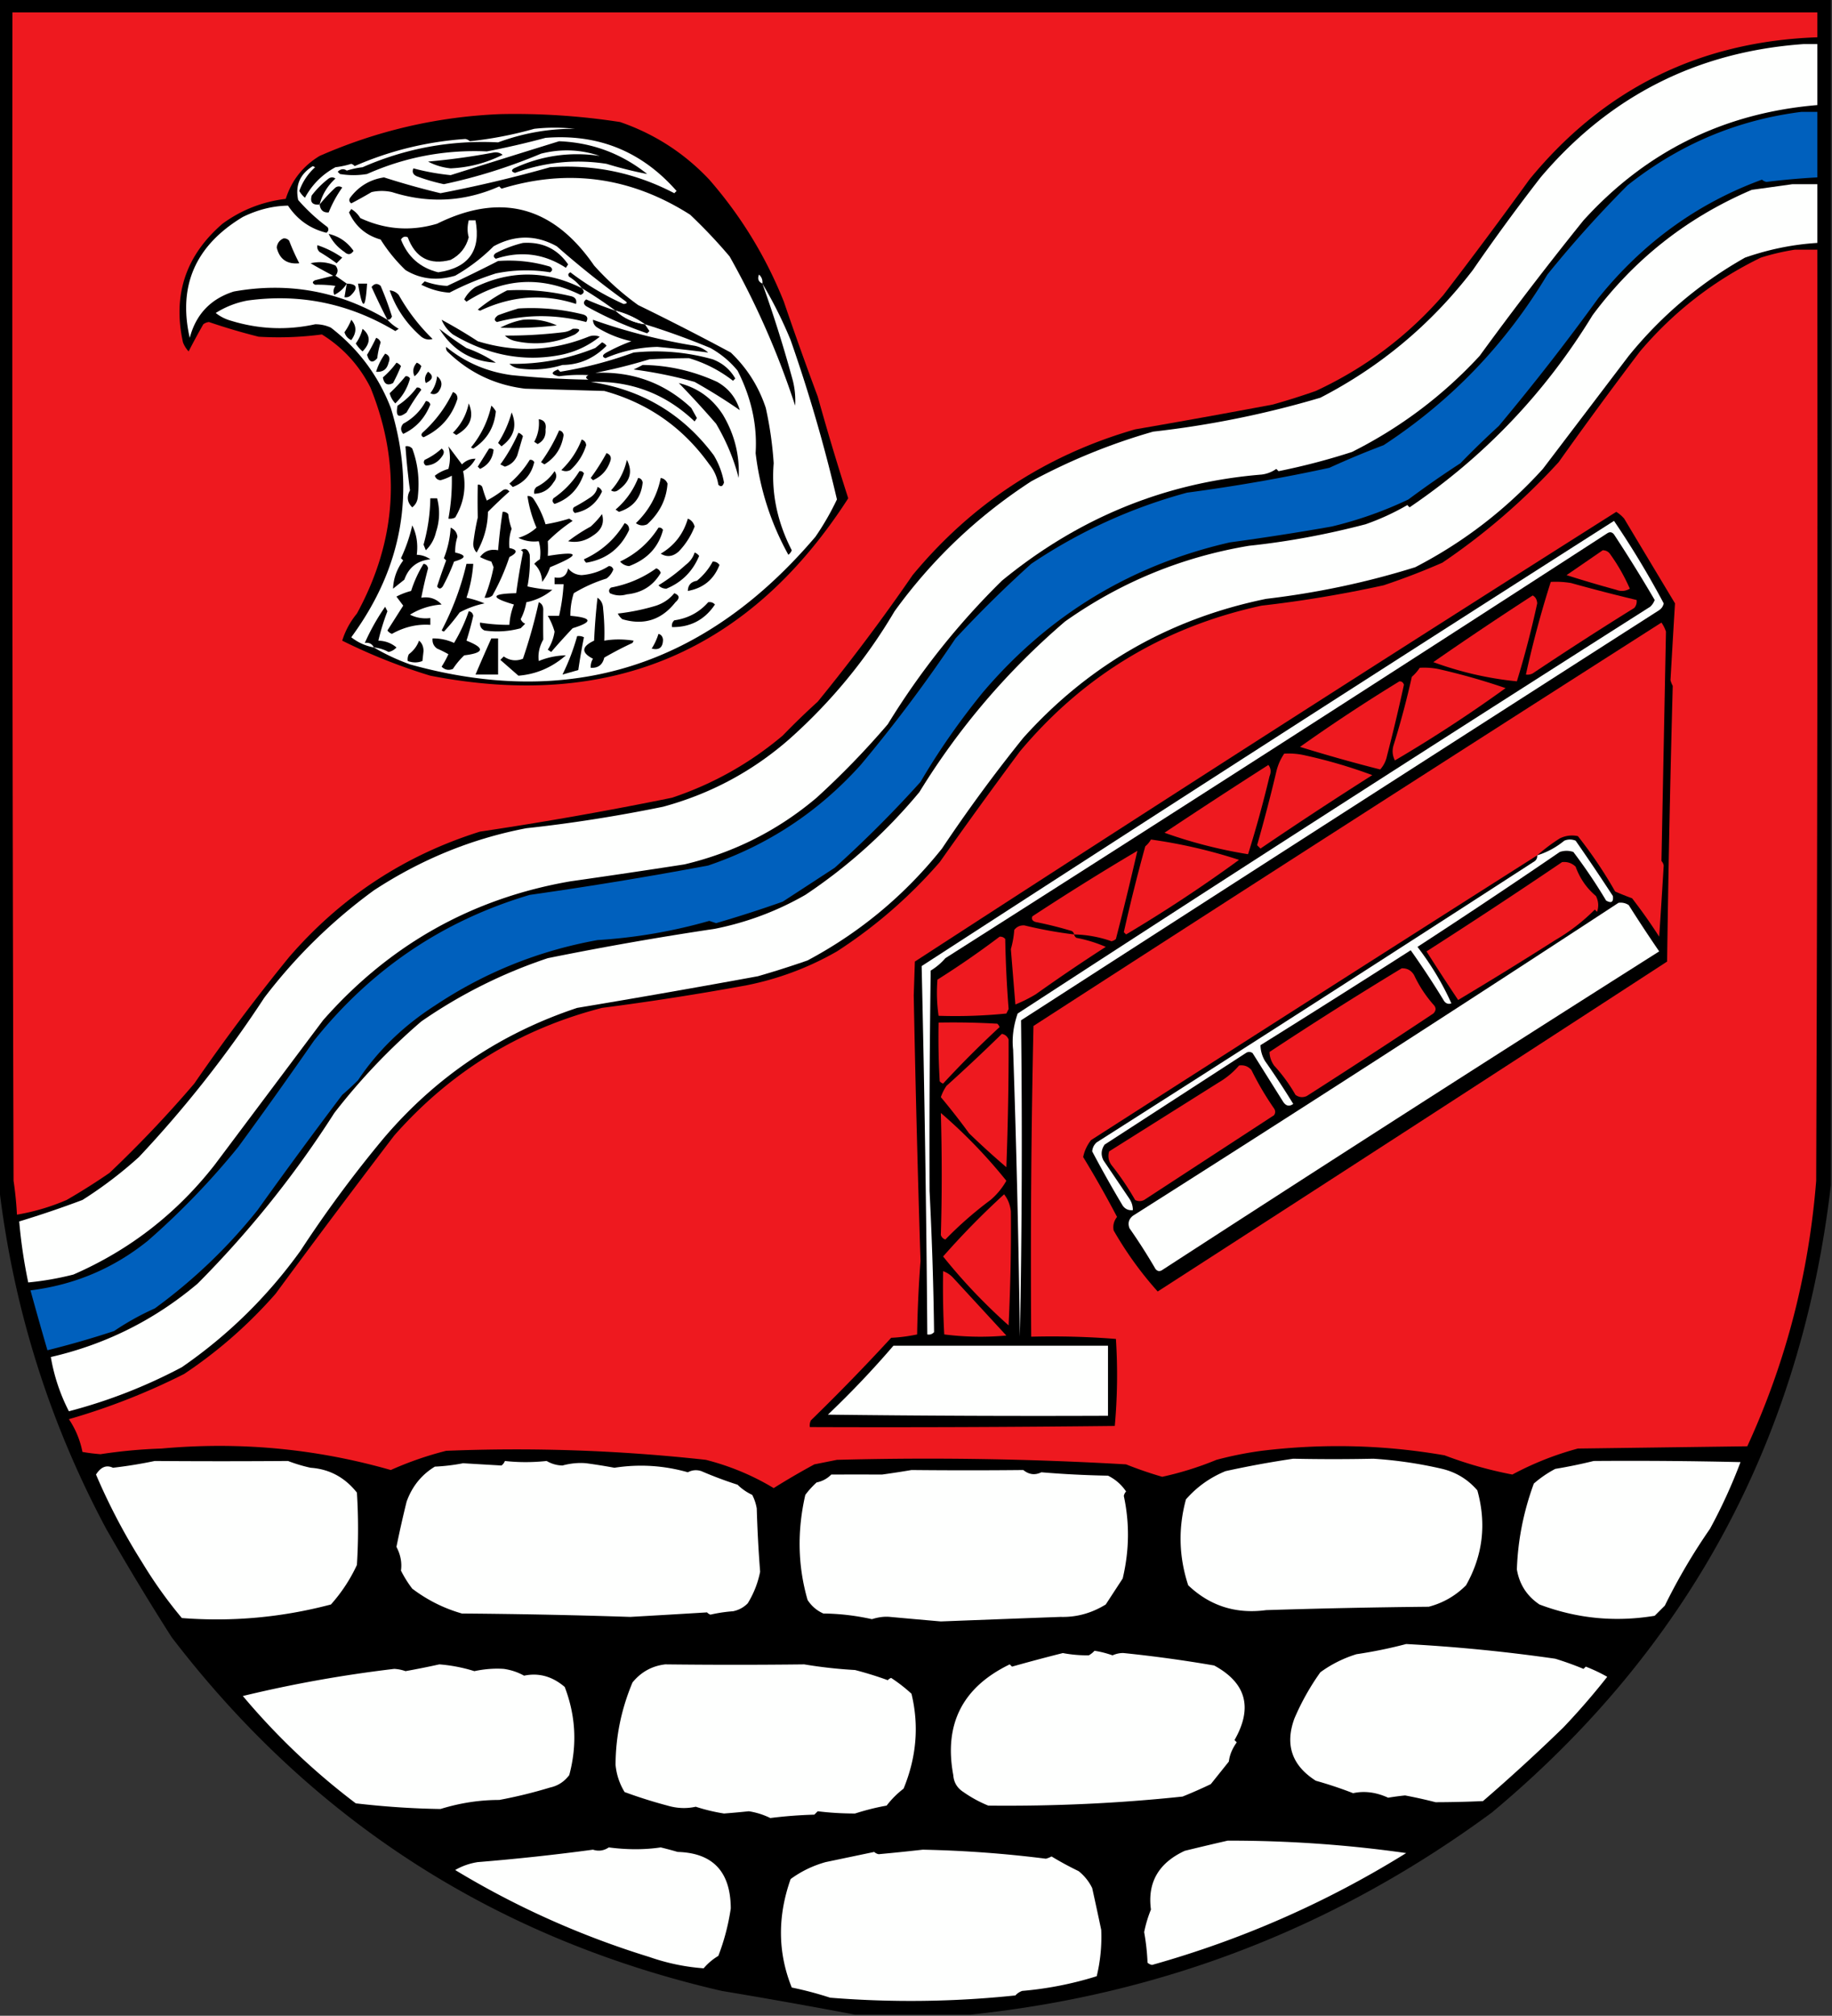 <svg xmlns="http://www.w3.org/2000/svg" width="811" height="892" style="shape-rendering:geometricPrecision;text-rendering:geometricPrecision;image-rendering:optimizeQuality;fill-rule:evenodd;clip-rule:evenodd"><rect width="100%" height="100%" fill="#333333" stroke="none"/><path style="opacity:1" d="M-.5-.5h811v525c-13.234 112.652-63.234 205.152-150 277.5-68.969 50.819-145.969 80.652-231 89.5h-51a2679.31 2679.31 0 0 0-59-10.5C219.394 857.889 138.227 805.722 76 724.5a1141.27 1141.27 0 0 1-29-48c-25.385-47.498-41.218-98.165-47.5-152V-.5z"/><path style="opacity:1" fill="#ee191f" d="M5.5 5.5h799v11c-52.14 1.859-94.64 22.859-127.5 63a2136.053 2136.053 0 0 1-38 51c-15.76 18.143-34.593 32.31-56.5 42.5a314.423 314.423 0 0 1-19 6 3981.037 3981.037 0 0 1-61 11c-39.473 11.371-72.306 32.871-98.5 64.5a864.278 864.278 0 0 1-42 56 327.974 327.974 0 0 0-15.5 15c-14.592 12.295-30.925 21.462-49 27.5a1608.183 1608.183 0 0 1-85 15c-33.389 10.474-61.556 28.974-84.5 55.5a867.984 867.984 0 0 0-42 56A523.792 523.792 0 0 1 48.5 519a279.263 279.263 0 0 1-19 12 96.093 96.093 0 0 1-22 6.5 152.52 152.52 0 0 0-1.5-15c-.5-172.333-.667-344.666-.5-517z"/><path style="opacity:1" fill="#fefffe" d="M798.5 19.5h6v27c-41.262 3.463-75.762 20.463-103.5 51a1578.697 1578.697 0 0 0-46 60c-16.261 17.596-35.095 31.763-56.5 42.5a292.909 292.909 0 0 1-32.5 8.5l-1-1a14.293 14.293 0 0 1-6.5 2.5c-42.756 3.503-81.089 19.17-115 47-19.417 19.086-36.25 40.253-50.5 63.5a362.206 362.206 0 0 1-31.5 32.5c-17.105 14.469-36.605 24.303-58.5 29.5a4117.645 4117.645 0 0 1-50.5 7.5c-43.542 7.532-80.042 28.032-109.5 61.5l-48 64c-16.825 21.511-37.659 37.677-62.5 48.5a132.681 132.681 0 0 1-20 3.5 226.833 226.833 0 0 1-4-27 453.006 453.006 0 0 0 28-9.5 181.78 181.78 0 0 0 25-19c20.505-21.8 39.005-45.3 55.5-70.5 13.846-18.179 30.012-34.012 48.5-47.5 20.988-13.752 43.488-22.918 67.5-27.5 19.8-2.138 39.967-5.304 60.5-9.5 21.015-5.696 39.681-15.696 56-30 18.492-16.481 33.992-35.314 46.5-56.5 16.574-22.906 36.741-42.073 60.5-57.5a268.345 268.345 0 0 1 54-22 428.264 428.264 0 0 0 74-15c26.68-13.768 49.18-32.601 67.5-56.5a901.709 901.709 0 0 1 30-41c30.502-36.001 69.336-55.668 116.5-59z"/><path style="opacity:1" fill="#0060bd" d="M797.5 49.5h7v29a325.275 325.275 0 0 0-22.5 2 3.942 3.942 0 0 1-2-1c-28.582 10.463-52.749 27.963-72.5 52.5-13.694 18.949-28.361 37.783-44 56.5a398.428 398.428 0 0 0-17 16.5 433.33 433.33 0 0 0-23 16 171.813 171.813 0 0 1-34 12 1132.841 1132.841 0 0 1-45 7c-43.91 10.035-80.41 32.202-109.5 66.5-10.431 12.842-19.598 26.009-27.5 39.5a511.012 511.012 0 0 1-38 38 8509.689 8509.689 0 0 1-23 15 535.866 535.866 0 0 1-29.5 9.5l-3-1c-16.115 4.614-32.615 7.447-49.5 8.5-26.061 4.702-50.061 14.369-72 29-13.982 8.991-25.315 19.991-34 33a125.466 125.466 0 0 1-7 6.5 2423.002 2423.002 0 0 0-37.5 51c-13.19 16.522-28.356 31.022-45.5 43.5a117.971 117.971 0 0 0-18 10 404.319 404.319 0 0 1-29.5 8.5 1673.045 1673.045 0 0 1-7.5-26.5c19.508-2.427 36.842-9.76 52-22a336.723 336.723 0 0 0 40-41.5 2247.44 2247.44 0 0 0 33.5-47c25.225-31.605 57.059-53.105 95.5-64.5a1800.811 1800.811 0 0 0 79-13c26.344-8.927 48.844-23.761 67.5-44.5a650.059 650.059 0 0 0 42-56 521.829 521.829 0 0 1 33.5-33c21.242-14.287 44.242-24.787 69-31.5a773.04 773.04 0 0 0 63-11c8.221-3.752 16.221-7.085 24-10 29.889-19.558 54.056-44.724 72.5-75.5A501.846 501.846 0 0 1 720.5 82c22.809-18.084 48.476-28.918 77-32.5z"/><path style="opacity:1" d="M221.5 50.5c17.783-.376 35.45.791 53 3.5 15.249 5.245 28.416 13.745 39.5 25.5 14.064 16.129 25.064 34.129 33 54 4.82 14.131 9.82 28.131 15 42a1163.27 1163.27 0 0 0 13.5 45c-43.656 67.81-105.323 93.977-185 78.5a251.29 251.29 0 0 1-39-15.5c1.337-4.333 3.503-8.333 6.5-12 17.773-32.582 19.773-65.915 6-100-5.006-9.872-12.172-17.705-21.5-23.5a145.935 145.935 0 0 1-28 1 272.12 272.12 0 0 1-22-6.5 4.932 4.932 0 0 0-2.5 1 295.648 295.648 0 0 0-6.5 12 12.412 12.412 0 0 1-2.5-4c-4.62-20.94 1.214-38.44 17.5-52.5 8.328-6.088 17.661-9.755 28-11 2.6-8.185 7.6-14.518 15-19 25.568-11.212 52.235-17.378 80-18.5z"/><path style="opacity:1" fill="#fefffe" d="M337.5 125.5a189.992 189.992 0 0 1 12.5 25 682.613 682.613 0 0 1 20.5 70.5 118.72 118.72 0 0 1-9.5 16.5c-48.804 57.397-108.637 76.23-179.5 56.5-5.684-2.046-11.017-4.546-16-7.5-3.687-.676-7.02-2.176-10-4.5 22.859-31.11 28.693-64.944 17.5-101.5-5.57-14.322-14.403-26.155-26.5-35.5a16.08 16.08 0 0 0-7-1.5c-12.442 2.712-24.775 2.212-37-1.5-2.655-.727-4.988-1.894-7-3.5 4.288-2.709 8.955-4.542 14-5.5 23.304-3.22 45.138 1.28 65.5 13.5l1.5-1c-1.919-1.112-3.586-2.446-5-4-21.133-12.661-43.8-16.828-68-12.5-10.238 3.239-16.738 10.072-19.5 20.5-5.274-23.074 2.56-40.908 23.5-53.5 6.61-3.23 13.276-4.896 20-5 4.161 6.238 9.828 10.238 17 12 .951-.718 1.117-1.551.5-2.5a81.461 81.461 0 0 1-13-12c-1.371-6.482.795-11.482 6.5-15l1 .5c-3.201 2.898-5.535 6.398-7 10.5a10.756 10.756 0 0 0 2.5 3c3.167-5.833 7.667-10.333 13.5-13.5a38.817 38.817 0 0 0 7-1.5c.586.21 1.086.543 1.5 1 15.626-6.823 31.959-10.823 49-12a3.942 3.942 0 0 1 2 1 171.37 171.37 0 0 0 28.5-5.5c6-.667 12-.667 18 0-11.509-.103-22.842 1.897-34 6-20.911-1.042-40.911 2.624-60 11a38.817 38.817 0 0 0-7 1.5c-1.312-.96-2.646-.794-4 .5l1 1c4 .667 8 .667 12 0 16.861-7.496 34.527-10.829 53-10a367.217 367.217 0 0 0 26-6c23.276-1.861 42.609 5.972 58 23.5l-1 1c-17.247-9.016-35.58-12.85-55-11.5A569.519 569.519 0 0 1 195 85.5a346.8 346.8 0 0 1-25-7c-6.201.936-11.201 3.936-15 9-.617.95-.451 1.782.5 2.5a197.134 197.134 0 0 0 9-5c3-.667 6-.667 9 0 16.255 5.156 32.088 4.323 47.5-2.5l1 1c29.429-9.035 57.263-5.202 83.5 11.5a228.489 228.489 0 0 1 17.5 18.5 364.455 364.455 0 0 1 29 66 36.872 36.872 0 0 0-1-11 573.485 573.485 0 0 0-13.5-43z"/><path style="opacity:1" d="M247.5 62.5c14.578.582 27.578 5.415 39 14.5a174.522 174.522 0 0 1-18-4.5c-13.637-2.14-27.137-.807-40.5 4-1.608-.474-1.774-1.14-.5-2 12.142-5.617 24.809-7.45 38-5.5-8.485-2.89-17.152-3.223-26-1-14.158 5.94-28.491 10.44-43 13.5a82.222 82.222 0 0 1-12-3.5c-1.658-.725-2.158-1.892-1.5-3.5a102.29 102.29 0 0 0 16.5 3 10767.367 10767.367 0 0 1 48-15z"/><path style="opacity:1" d="M218.5 67.5c1.478-.262 2.811.071 4 1-7.232 3.632-14.899 5.632-23 6-3.586-.368-6.919-1.368-10-3a295.714 295.714 0 0 0 29-4zM141.5 90.5c-3.18.324-4.347-1.01-3.5-4a39.973 39.973 0 0 1 7.5-7.5c1-.667 2-.667 3 0-3.525 3.235-5.858 7.068-7 11.5z"/><path style="opacity:1" fill="#fefffe" d="M793.5 81.5h11v26c-10.739.648-21.406 2.815-32 6.5-19.88 11.208-37.047 25.708-51.5 43.5l-38 50c-16.267 17.946-35.1 32.446-56.5 43.5-21.248 6.653-43.248 11.32-66 14-42.694 8.756-78.527 29.256-107.5 61.5a680.22 680.22 0 0 0-36 49c-16.479 20.639-36.313 37.139-59.5 49.5a421.766 421.766 0 0 1-22 7 5015.147 5015.147 0 0 1-80 14c-33.901 11.251-62.401 30.418-85.5 57.5a534.267 534.267 0 0 0-37 50c-14.595 20.263-32.095 37.43-52.5 51.5a230.786 230.786 0 0 1-50 19.5 82.522 82.522 0 0 1-8-24c24.315-5.601 45.981-16.434 65-32.5 22.929-23.067 43.096-48.233 60.5-75.5a276.227 276.227 0 0 1 38.5-40.5c17.314-11.99 35.981-21.324 56-28a1455.383 1455.383 0 0 1 74-13c14.187-2.838 27.52-7.838 40-15 19-12.662 35.833-27.828 50.5-45.5 17.525-28.528 39.025-53.695 64.5-75.5 24.583-17.372 51.75-28.539 81.5-33.5 16.952-1.783 34.119-4.95 51.5-9.5a107.34 107.34 0 0 0 18.5-8.5l1 1c33.098-22.433 60.098-50.767 81-85 18.448-24.821 41.948-43.32 70.5-55.5a3426.23 3426.23 0 0 0 18-2.5z"/><path style="opacity:1" d="M141.5 90.5a72.647 72.647 0 0 1 7-7.5c1-.667 2-.667 3 0a53.205 53.205 0 0 0-6 11c-2.341.168-3.674-.999-4-3.5zM285.5 143.5c-3.885-2.773-8.218-4.773-13-6a178.47 178.47 0 0 0-15-10c-1.476-2-3.309-3.667-5.5-5-.688-.832-.521-1.498.5-2a119.125 119.125 0 0 0 23.5 14c1.722-.111 1.888-.611.5-1.5a407.773 407.773 0 0 1-30-24c-9.225-5.131-18.558-5.131-28 0a80.303 80.303 0 0 1-17 13c-8.053 2.367-15.386 1.534-22-2.5a70.983 70.983 0 0 1-11-13.5c-6.523-1.858-11.19-5.858-14-12l1-1.5c1.667 1 3 2.333 4 4 11.04 5.12 22.374 5.953 34 2.5 28.225-13.939 51.392-7.772 69.5 18.5a120.85 120.85 0 0 0 19.5 17.5 1185.696 1185.696 0 0 1 41 21c7.201 6.87 12.368 15.037 15.5 24.5a161.993 161.993 0 0 1 3.5 24.5c-1.095 13.169 1.572 26.002 8 38.5a4.457 4.457 0 0 1-1.5 2c-7.753-13.998-12.587-28.998-14.5-45 .779-12.328-1.887-24.495-8-36.5-3.3-4.025-7.3-7.358-12-10a328.482 328.482 0 0 0-29-10.5z"/><path style="opacity:1" fill="#fefffe" d="M207.5 97.5h3c2.492 13.347-3.008 21.014-16.5 23-7.969-1.966-13.469-6.799-16.5-14.5.775-1.23 1.775-1.563 3-1 3.407 9.104 9.741 12.437 19 10 4.154-2.153 6.82-5.486 8-10-.67-2.334-.67-4.834 0-7.5z"/><path style="opacity:1" d="M145.5 103.5c4.584 1.072 8.25 3.572 11 7.5-1.149 1.744-2.483 1.911-4 .5-3.066-2.063-5.399-4.73-7-8zM125.5 105.5c.996-.086 1.829.248 2.5 1a93.044 93.044 0 0 0 4.5 10c-5.443.537-8.776-1.796-10-7 .287-1.943 1.287-3.277 3-4zM231.5 107.5c8.581-.544 15.247 2.623 20 9.5l-1 1.5c-9.644-6.287-19.977-7.62-31-4-1.211-.774-1.211-1.607 0-2.5 3.932-2.028 7.932-3.528 12-4.5zM140.5 108.5c3.881 1.274 7.548 3.107 11 5.5l-2.5 2.5a89.809 89.809 0 0 0-7.5-5c-.886-.825-1.219-1.825-1-3z"/><path style="opacity:1" fill="#ee191f" d="M794.5 110.5h10c.167 137.334 0 274.667-.5 412-3.265 41.238-13.432 80.405-30.5 117.5l-75 1a136.035 136.035 0 0 0-29 11.5 178.366 178.366 0 0 1-30-8.5c-26.834-4.654-53.834-5.32-81-2a157.71 157.71 0 0 0-20 4 142.936 142.936 0 0 1-24 7.5 174.476 174.476 0 0 1-16-5.5 1519.84 1519.84 0 0 0-128-2l-10 2a333.565 333.565 0 0 0-18 10.5c-9.311-5.61-19.311-9.777-30-12.5a764.539 764.539 0 0 0-115-4 149.802 149.802 0 0 0-24.5 8.5c-33.143-9.471-66.976-12.638-101.5-9.5a226.65 226.65 0 0 0-27 2.5 81.354 81.354 0 0 1-8-1 39.613 39.613 0 0 0-6-14.5 291.735 291.735 0 0 0 51-20c15.007-10 28.507-21.833 40.5-35.5a5270.812 5270.812 0 0 1 52.5-70c24.93-28.293 55.597-47.126 92-56.5a1235.902 1235.902 0 0 0 64-10c14.187-2.838 27.52-7.838 40-15 16.99-10.985 32.157-24.152 45.5-39.5a2431.573 2431.573 0 0 1 35.5-49c28.182-33.636 63.849-55.136 107-64.5 17.907-2.035 35.907-5.035 54-9a306.26 306.26 0 0 0 26-10c18.869-12.761 36.035-27.594 51.5-44.5a1958.956 1958.956 0 0 1 36-49c14.924-17.592 32.757-31.425 53.5-41.5 5.045-1.575 10.045-2.741 15-3.5z"/><path style="opacity:1" d="M153.5 125.5c-1.312 2.141-3.145 3.808-5.5 5-.595-1.399-.428-2.732.5-4a57.348 57.348 0 0 0-9-.5c-1.333-.667-1.333-1.333 0-2l8-2a207.319 207.319 0 0 1-10-5.5c3.704-.867 7.371-.533 11 1 1.247 1.506 1.247 3.006 0 4.5 1.733 1.189 3.4 2.356 5 3.5zM220.5 115.5c7.854-.589 15.521.245 23 2.5 1.211.893 1.211 1.726 0 2.5-8-1.305-16-1.138-24 .5a129.19 129.19 0 0 0-20.5 8.5c-4.154-.25-8.32-1.416-12.5-3.5l1.5-1.5c3.446 1.223 6.779 1.89 10 2a707.529 707.529 0 0 0 22.5-11z"/><path style="opacity:1" d="M257.5 127.5c1.35 1.324 1.183 2.324-.5 3-17.371-8.523-34.204-7.523-50.5 3l-1-1a14.488 14.488 0 0 1 5-5.5c15.732-7.497 31.399-7.33 47 .5z"/><path style="opacity:1" fill="#fefffe" d="M337.5 125.5c-1.773-.814-2.273-2.148-1.5-4 1.188 1.063 1.688 2.397 1.5 4z"/><path style="opacity:1" d="M153.5 125.5c4.464.132 5.13 1.799 2 5-.825.886-1.825 1.219-3 1l1-6zM158.5 125.5h4c-.751 11.93-2.084 11.93-4 0zM171.5 141.5a290.388 290.388 0 0 1-7-14.5c1.211-1.578 2.545-1.745 4-.5a141.834 141.834 0 0 1 5 13.5c-.336 1.03-1.003 1.53-2 1.5zM172.5 128.5c1.59.128 2.923.795 4 2a85.69 85.69 0 0 0 15 19.5c-1.789.52-3.456.187-5-1-6.548-5.686-11.215-12.519-14-20.5zM224.5 128.5a97.939 97.939 0 0 1 28 2.5c2.115.424 2.948 1.591 2.5 3.5-14.276-4.66-28.443-3.66-42.5 3l-1-.5c4.09-3.367 8.424-6.2 13-8.5zM272.5 137.5c3.644 3.32 7.978 5.32 13 6 .641.982 1.307 1.982 2 3l-1 1a163.103 163.103 0 0 1-27-12c-1.333-1-1.333-2 0-3a157.92 157.92 0 0 0 13 5zM229.5 136.5a94.511 94.511 0 0 1 28 2.5c2.404.508 3.071 1.675 2 3.5-13.461-3.456-26.627-3.456-39.5 0-1.41-.719-1.243-1.719.5-3a146.84 146.84 0 0 1 9-3z"/><path style="opacity:1" fill="#fefffe" d="M272.5 137.5c4.782 1.227 9.115 3.227 13 6-5.022-.68-9.356-2.68-13-6z"/><path style="opacity:1" d="M155.5 141.5c2.422 2.708 2.422 5.708 0 9-1.546-.712-2.546-1.878-3-3.5a25.194 25.194 0 0 0 3-5.5zM195.5 141.5a216.245 216.245 0 0 1 16 9.5c16.597 5.109 32.93 4.442 49-2 1.667-.667 3.333-.667 5 0-5.001 4-10.668 6.666-17 8-16.413 3.276-32.413.276-48-9-2.29-1.777-3.957-3.944-5-6.5z"/><path style="opacity:1" d="M231.5 141.5c5.289-.476 10.289.358 15 2.5-8.544.974-16.877 1.307-25 1 3.24-1.692 6.573-2.859 10-3.5zM262.5 141.5c14.563 5.151 29.563 8.985 45 11.5a12.804 12.804 0 0 1 6 3 580.52 580.52 0 0 0-22.5-2.5c-8.002.19-15.669 1.856-23 5-1.563-.602-1.396-1.435.5-2.5a81.58 81.58 0 0 1 11-5 48.727 48.727 0 0 1-15-6c-1.323-.816-1.989-1.983-2-3.5zM160.5 145.5c3.613 2.994 3.613 6.328 0 10a15.074 15.074 0 0 1-3-3.5 19.25 19.25 0 0 0 3-6.5zM194.5 145.5a157.427 157.427 0 0 0 12 8.5c4.678 1.672 9.011 3.839 13 6.5-10.862-.605-19.195-5.605-25-15zM253.5 145.5c3.499-.241 3.832.592 1 2.5-8.49 3.867-17.156 4.867-26 3-1.921-.36-3.588-1.194-5-2.5 8.512.054 17.178-.446 26-1.5 1.558-.21 2.891-.71 4-1.5zM166.5 149.5c.978.311 1.645.978 2 2a38.852 38.852 0 0 0-1.5 7c-2.05 2.382-3.55 1.882-4.5-1.5a81.838 81.838 0 0 0 4-7.5z"/><path style="opacity:1" d="M266.5 151.5c.789.283 1.456.783 2 1.5-5.528 5.602-12.028 8.436-19.5 8.5-6.337 1.956-12.837 2.456-19.5 1.5-1.544-.29-2.877-.956-4-2 13.149.253 25.815-2.08 38-7a81.316 81.316 0 0 0 3-2.5z"/><path style="opacity:1" d="M197.5 153.5c8.415 6.869 18.082 11.036 29 12.5a395.917 395.917 0 0 0 34 2c-1.333-.667-1.333-1.333 0-2-4.219-.246-8.552-.08-13 .5-3.577-.709-3.744-1.709-.5-3l1 1a177.592 177.592 0 0 0 32.5-8.5c11.875-1.213 23.542-.213 35 3 4.384 1.679 7.717 4.512 10 8.5l-1 1c-5.9-4.573-12.4-7.906-19.5-10-5.716.021-11.549.187-17.5.5a240.477 240.477 0 0 1-24 6c16.459-.739 30.626 4.427 42.5 15.5.85 1.51 1.683 3.01 2.5 4.5l-1 1.5c-12.857-12.259-28.19-18.092-46-17.5 22.701 3.395 40.868 14.229 54.5 32.5a35.75 35.75 0 0 1 4.5 12c-.535 1.771-1.369 2.104-2.5 1-.521-3.374-1.854-6.374-4-9-11.662-16.33-27.162-27.163-46.5-32.5l-35-1c-13.413-1.624-24.913-7.124-34.5-16.5a2.428 2.428 0 0 1-.5-2zM170.5 156.5c1.844.704 2.344 2.037 1.5 4-.687 2.926-2.52 4.259-5.5 4a26.796 26.796 0 0 1 4-8zM175.5 160.5c.789.283 1.456.783 2 1.5a75.95 75.95 0 0 1-3.5 7.5c-2.478 1.304-3.978.47-4.5-2.5a37.452 37.452 0 0 0 6-6.5zM184.5 160.5c.789.283 1.456.783 2 1.5-.55 1.845-1.55 3.345-3 4.5-.969-2.117-.636-4.117 1-6z"/><path style="opacity:1" d="M284.5 161.5c11.376.127 22.376 2.627 33 7.5 5.01 2.842 8.344 7.008 10 12.5-6.125-4.272-12.792-8.439-20-12.5a192.537 192.537 0 0 0-27-5.5 71.254 71.254 0 0 0 4-2zM189.5 164.5c2.547 1.79 2.214 3.456-1 5-.701-1.692-.367-3.358 1-5zM179.5 166.5c.876-.131 1.543.202 2 1-1.145 4.294-3.312 7.961-6.5 11a10.016 10.016 0 0 1-2.5-4.5 74.277 74.277 0 0 0 7-7.5zM193.5 166.5c2.374 1.901 2.541 4.235.5 7-1.049 1.017-2.216 1.184-3.5.5 1.702-2.235 2.702-4.735 3-7.5z"/><path style="opacity:1" d="M300.5 169.5c8.322 2.082 14.822 6.749 19.5 14 5.168 8.672 7.501 18.006 7 28-2.074-8.195-5.407-16.195-10-24a440.852 440.852 0 0 0-16.5-18zM184.5 171.5c.876-.131 1.543.202 2 1a99.506 99.506 0 0 0-6.5 10c-3.63 2.726-4.963 1.726-4-3a32.426 32.426 0 0 0 8.5-8zM200.5 173.5c1.38.462 2.047 1.462 2 3-2.483 7.82-7.483 13.487-15 17-1.021-.502-1.188-1.168-.5-2 5.726-5.136 10.226-11.136 13.5-18zM188.5 177.5c.997-.03 1.664.47 2 1.5-2.41 6.067-6.41 10.401-12 13-1.247-1.494-1.247-2.994 0-4.5 4.355-2.355 7.688-5.688 10-10zM207.5 178.5c2.522 5.896.689 10.562-5.5 14l-1.5-1c3.642-3.639 5.975-7.972 7-13zM217.5 179.5c.767.672 1.434 1.505 2 2.5-.662 7.163-3.995 12.663-10 16.5l-1-.5c4.476-5.453 7.476-11.619 9-18.5zM226.5 182.5c2.513 5.979 1.013 10.979-4.5 15l-1.5-1.5a48.837 48.837 0 0 0 6-13.5zM238.5 185.5c2.45.374 3.45 1.874 3 4.5.24 3.026-.927 5.192-3.5 6.5l-1.5-1c1.684-3.112 2.35-6.446 2-10zM247.5 190.5c1.086.12 1.753.787 2 2-.852 5.721-3.685 10.055-8.5 13l-1.5-1c3.215-4.439 5.882-9.106 8-14zM229.5 191.5c.789.283 1.456.783 2 1.5-.83 2.802-1.663 5.635-2.5 8.5-1.062 2.564-2.896 4.231-5.5 5l-2-1a73.242 73.242 0 0 0 8-14zM257.5 194.5c1.195.366 1.861 1.199 2 2.5-1.316 4.294-3.649 7.961-7 11-1.333.667-2.667.667-4 0 4.007-3.838 7.007-8.338 9-13.5zM179.5 197.5c1.175-.219 2.175.114 3 1 2.446 6.521 3.279 13.521 2.5 21-.098 2.119-.931 3.786-2.5 5-2.22-2.163-2.553-4.663-1-7.5a295.562 295.562 0 0 1-2-19.5zM198.5 197.5c1.991 2.637 3.991 5.304 6 8 1.74-1.711 3.74-2.544 6-2.5-1.263 2.386-3.097 4.219-5.5 5.5 1.48 7.285.314 14.118-3.5 20.5a4.934 4.934 0 0 1-3 .5 91.599 91.599 0 0 0 1.5-19 22.703 22.703 0 0 1-5 2c-1.28-.113-2.113-.78-2.5-2a17.54 17.54 0 0 1 6-3c.901-3.295.901-6.628 0-10zM195.5 198.5c1.073.751 1.24 1.751.5 3-1.836 2.879-4.336 4.379-7.5 4.5-.951-.718-1.117-1.551-.5-2.5 2.824-1.318 5.324-2.985 7.5-5zM216.5 198.5a2.428 2.428 0 0 1 2 .5c-.414 4.009-2.414 6.842-6 8.5l-1-1c1.693-2.684 3.36-5.351 5-8zM268.5 200.5c1.844.704 2.344 2.037 1.5 4-1.369 3.746-3.869 6.412-7.5 8l-1-1a96.002 96.002 0 0 0 7-11zM234.5 203.5c.876-.131 1.543.202 2 1-1.229 5.392-4.396 9.059-9.5 11l-1.5-1.5c3.607-3.098 6.607-6.598 9-10.5zM277.5 203.5c2.76 5.266 1.427 9.766-4 13.5-1 .667-2 .667-3 0 3.543-3.921 5.877-8.421 7-13.5zM245.5 208.5c1.121 1.589.954 3.256-.5 5-2.019 3.212-4.853 4.878-8.5 5-.219-1.175.114-2.175 1-3 3.304-1.64 5.971-3.973 8-7zM256.5 208.5c.876-.131 1.543.202 2 1-2.283 6.779-6.616 11.279-13 13.5-.951-.718-1.117-1.551-.5-2.5 4.733-3.231 8.566-7.231 11.5-12zM282.5 211.5c1.086.12 1.753.787 2 2-.67 6.699-4.17 11.032-10.5 13l-1.5-1c4.49-3.826 7.823-8.493 10-14zM292.5 211.5c1.422.25 2.422 1.083 3 2.5-.485 6.971-3.485 12.971-9 18-1.759.798-3.426.631-5-.5 5.778-5.561 9.445-12.227 11-20zM211.5 214.5c.876-.131 1.543.202 2 1a51.28 51.28 0 0 0 2 6 48.493 48.493 0 0 0 7-4.5c1.135-.749 2.135-.583 3 .5a223.83 223.83 0 0 0-9.5 9c-.06 6.218-1.726 12.218-5 18-1.023-1.1-1.523-2.433-1.5-4a107.618 107.618 0 0 1 2-11.5 321.37 321.37 0 0 1 0-14.5zM264.5 215.5c.978.311 1.645.978 2 2-2.451 5.3-6.451 8.467-12 9.5-.951-.718-1.117-1.551-.5-2.5a84.635 84.635 0 0 0 7.5-4.5c1.641-1.129 2.641-2.629 3-4.5zM233.5 219.5c.996-.086 1.829.248 2.5 1a42.717 42.717 0 0 1 5.5 11.5 79.371 79.371 0 0 0 10.5-2.5l1.5 1a70.83 70.83 0 0 0-11 9 57.29 57.29 0 0 1 0 6.5c14.339-2.304 14.672-.638 1 5a21.458 21.458 0 0 1-3.5 6.5c-.118-3.208-1.285-5.874-3.5-8a11.38 11.38 0 0 1 2.5-2c.43-2.692.263-5.359-.5-8-3.222.392-6.222-.108-9-1.5 3.024-.916 5.691-2.416 8-4.5a55.964 55.964 0 0 1-4-14zM190.5 220.5h3c1.309 5.023 1.142 10.023-.5 15-.742 3.157-2.242 5.823-4.5 8l-1-2.5a80.189 80.189 0 0 0 3-20.5zM222.5 226.5c.996-.086 1.829.248 2.5 1a26.67 26.67 0 0 0 1.5 6.5c-.946 2.661-1.28 5.495-1 8.5 3.693.747 3.693 2.08 0 4a96.992 96.992 0 0 1-7.5 17c-1.011.837-2.178 1.17-3.5 1a74.9 74.9 0 0 0 4-13.5l-1-2.5a29.825 29.825 0 0 1-5-2c1.925-2.672 4.592-3.672 8-3a244.523 244.523 0 0 1 2-17zM680.5 378.5a79.853 79.853 0 0 1 10-7.5c2.577-1.25 5.243-1.584 8-1a193.026 193.026 0 0 1 16.5 24.5 127.9 127.9 0 0 0 7.5 3 238.932 238.932 0 0 1 12 17c.7-10.517 1.367-21.017 2-31.5a3.943 3.943 0 0 0-1-2c.67-33.804 1.337-67.637 2-101.5a15.69 15.69 0 0 0-2-4 59188.22 59188.22 0 0 0-278 178.5 4745.999 4745.999 0 0 0-1 137.5c12.58-.322 25.08.011 37.5 1a250.1 250.1 0 0 1-.5 38.5c-44.999.5-89.999.667-135 .5a4.934 4.934 0 0 1 .5-3 914.594 914.594 0 0 0 35.5-36.5 73.396 73.396 0 0 0 11.5-1.5c.179-10.91.679-21.743 1.5-32.5a9182.285 9182.285 0 0 1-3-117.5l.5-15a32525.524 32525.524 0 0 1 310.5-199 14.972 14.972 0 0 1 3.5 3 14297.01 14297.01 0 0 0 22.5 37.5 8420.308 8420.308 0 0 0-2 34c.235.873.569 1.707 1 2.5a9198.498 9198.498 0 0 0-2.5 122 72162.611 72162.611 0 0 1-225.5 146c-7.404-8.254-13.904-17.254-19.5-27-.429-2.169.071-4.169 1.5-6a465.687 465.687 0 0 0-15-26.5 18.04 18.04 0 0 1 3.5-7.5 58957.683 58957.683 0 0 1 197.5-126z"/><path style="opacity:1" d="M266.5 227.5c1.152 3.902-.182 7.069-4 9.5-3.438 2.437-7.105 3.27-11 2.5a76.527 76.527 0 0 1 10-6.5 38.47 38.47 0 0 0 5-5.5zM304.5 229.5c1.526.605 2.526 1.771 3 3.5a33.024 33.024 0 0 1-7 11c-2.595 2.339-5.261 2.673-8 1 6.029-3.54 10.029-8.706 12-15.5z"/><path style="opacity:1" fill="#fefffe" d="M714.5 230.5a398.184 398.184 0 0 1 22 36.5c-.259 1.261-.926 2.261-2 3A110451.054 110451.054 0 0 0 452 451.5c.569 46.615.402 93.282-.5 140a6265.996 6265.996 0 0 0-3-127c-.58-5.09.086-10.423 2-16a31275.949 31275.949 0 0 1 280-180 7.293 7.293 0 0 0 2-3 643.917 643.917 0 0 0-18-29c-.865-1.083-1.865-1.249-3-.5a41962.021 41962.021 0 0 1-293 188 26.9 26.9 0 0 1-6.5 5.5 5514.205 5514.205 0 0 0-.5 97.5c1.093 21.494 1.759 42.327 2 62.5-.825.886-1.825 1.219-3 1-.41-54.215-1.244-108.549-2.5-163a49933.684 49933.684 0 0 1 306.5-197z"/><path style="opacity:1" d="M276.5 231.5c1.38.462 2.047 1.462 2 3-3.855 8.243-10.188 13.076-19 14.5a3.647 3.647 0 0 1-1-1.5c7.69-3.499 13.69-8.833 18-16zM182.5 232.5c1.93 3.873 2.597 8.206 2 13 2.196.065 4.196.732 6 2-5.747.583-9.58 3.583-11.5 9l-5 4c.178-4.545 1.678-8.712 4.5-12.5l-1-1a69.41 69.41 0 0 0 5-14.5zM199.5 233.5c1.746.749 2.746 2.083 3 4a21.336 21.336 0 0 0-1 7c5.123 1.135 4.957 2.468-.5 4a81.58 81.58 0 0 1-5 11c-.893 1.211-1.726 1.211-2.5 0a290.63 290.63 0 0 1 4-11.5l-1-1a44.108 44.108 0 0 0 3-13.5zM291.5 233.5c.876-.131 1.543.202 2 1-1.989 7.673-6.989 13.006-15 16-1.607-.137-2.941-.804-4-2 7.135-3.391 12.802-8.391 17-15zM230.5 243.5c1.91-1.205 3.243-.538 4 2 .237 4.55-.096 9.217-1 14a62.744 62.744 0 0 0 11 1.5c-3.363 2.789-7.196 4.622-11.5 5.5a25.807 25.807 0 0 1-2.5 7.5c.405.945 1.072 1.612 2 2l-2 2a39.081 39.081 0 0 1-16 1c-1.473-.71-2.14-1.876-2-3.5a77.1 77.1 0 0 0 13 1 29.356 29.356 0 0 1 2-9c-10.628-3.1-10.294-4.767 1-5a293.63 293.63 0 0 1 3-18c-.124-.607-.457-.94-1-1z"/><path style="opacity:1" fill="#ee191f" d="M709.5 243.5c1.517.011 2.684.677 3.5 2a83.167 83.167 0 0 1 8.5 15c-1.921 1.141-3.921 1.308-6 .5a534.492 534.492 0 0 1-22-6.5 7672.936 7672.936 0 0 0 16-11z"/><path style="opacity:1" d="M307.5 244.5c.789.283 1.456.783 2 1.5-2.856 6.856-7.69 11.69-14.5 14.5-1.404-.009-2.57-.509-3.5-1.5a78.664 78.664 0 0 0 12-9c1.964-1.451 3.297-3.284 4-5.5zM315.5 248.5c1.256-.039 2.256.461 3 1.5-2.477 6.416-7.143 10.25-14 11.5.061-2.55 1.394-4.05 4-4.5 2.947-2.436 5.28-5.269 7-8.5zM187.5 249.5c1.086.12 1.753.787 2 2a183.387 183.387 0 0 0-3 13c3.622-.576 6.622.424 9 3-5.073.376-9.74 1.876-14 4.5 2.778 1.392 5.778 1.892 9 1.5v3c-5.856-.401-11.523.932-17 4a4.457 4.457 0 0 1-2-1.5c2.349-3.677 4.682-7.344 7-11a1984.119 1984.119 0 0 1-3-4 29.898 29.898 0 0 1 6.5-2.5 53.8 53.8 0 0 1 5.5-12zM206.5 249.5h3a59.927 59.927 0 0 1-3 15 45.278 45.278 0 0 1 8 2.5 40.21 40.21 0 0 0-11 4 87.52 87.52 0 0 1-7 8.5l-1-.5a123.702 123.702 0 0 0 11-29.5zM269.5 250.5c.997-.03 1.664.47 2 1.5-.601 1.605-1.601 2.938-3 4a65.554 65.554 0 0 0-14.5 6.5 31.284 31.284 0 0 0-1.5 10c9.743.866 10.077 2.699 1 5.5a333.633 333.633 0 0 0-9.5 10.5l-1.5-1a20.415 20.415 0 0 0 3-8 30.058 30.058 0 0 0-3-7h5a85.161 85.161 0 0 0 2-14h-4v-3c3.341.657 5.341-.676 6-4 1.483 1.885 3.483 2.885 6 3 4.425-.364 8.425-1.697 12-4zM290.5 251.5c.978.311 1.645.978 2 2-3.307 5.663-8.307 8.83-15 9.5-2.599.769-5.099.602-7.5-.5-.617-.949-.451-1.782.5-2.5 7.388-1.399 14.055-4.232 20-8.5z"/><path style="opacity:1" fill="#ee191f" d="M686.5 257.5a40.914 40.914 0 0 1 9 .5 770.455 770.455 0 0 0 29 7.5c.17 1.322-.163 2.489-1 3.5a1582.778 1582.778 0 0 0-45 29 4.934 4.934 0 0 1-3 .5 455.638 455.638 0 0 1 11-41z"/><path style="opacity:1" d="M298.5 262.5c2.359.889 2.525 2.222.5 4-6.146 7.829-13.98 10.329-23.5 7.5a7.248 7.248 0 0 1-2-2.5 94.144 94.144 0 0 0 17-3.5c3.256-1.116 5.922-2.949 8-5.5z"/><path style="opacity:1" fill="#ee191f" d="M678.5 263.5c1.225.652 1.892 1.819 2 3.5a425.758 425.758 0 0 1-9 34.5c-12.597-1.245-24.93-4.078-37-8.5a1613.679 1613.679 0 0 1 44-29.5z"/><path style="opacity:1" d="M264.5 264.5c1.617 1.089 2.45 2.756 2.5 5 .499 4.655.666 9.321.5 14 4.145-.709 8.479-.709 13 0l-.5 1a153.294 153.294 0 0 0-12.5 6.5c-.755 3.207-2.755 4.707-6 4.5a6.846 6.846 0 0 1 1-4c-5.291-2.711-5.124-5.378.5-8 .293-6.367.793-12.7 1.5-19zM238.5 266.5c1.193.47 1.86 1.47 2 3a421.9 421.9 0 0 0 0 13.5c-1.748 3.129-2.415 6.296-2 9.5 3.903-1.586 7.903-2.419 12-2.5-6.122 5.364-13.122 8.364-21 9l-8-7 1.5-1.5c2.696 1.842 5.529 2.175 8.5 1a232.392 232.392 0 0 0 7-25zM313.5 266.5c1.175-.219 2.175.114 3 1-4.512 6.756-10.845 10.09-19 10-.219-1.175.114-2.175 1-3 6.07-.866 11.07-3.532 15-8zM165.5 286.5c-.787-1.604-2.12-2.271-4-2a95.389 95.389 0 0 1 9-16l1 2a98.377 98.377 0 0 0-4 13c3.105.099 5.772 1.099 8 3a6.201 6.201 0 0 1-3.5 2 16.994 16.994 0 0 0-6.5-2zM207.5 270.5c1.086.12 1.753.787 2 2a134.138 134.138 0 0 1-3 11c8.277 3.246 7.944 5.413-1 6.5a33.816 33.816 0 0 0-5 6c-1.903.774-3.57.44-5-1a43.725 43.725 0 0 0 3-5.5 48.165 48.165 0 0 0-5-2.5c-1.537-1.11-2.203-2.61-2-4.5 3.336-.033 6.503.634 9.5 2a74.153 74.153 0 0 0 6.5-14zM291.5 280.5c1.149.291 1.816 1.124 2 2.5-.015 3.499-1.682 4.833-5 4a27.319 27.319 0 0 0 3-6.5z"/><path style="opacity:1" d="M255.5 281.5a4.934 4.934 0 0 1 3 .5c-.952 4.767-1.785 9.6-2.5 14.5l-7 2c2.654-5.337 4.821-11.004 6.5-17zM217.5 282.5h3v16h-10a848.71 848.71 0 0 1 7-16zM185.5 283.5c1.265 1.014 1.931 2.514 2 4.5l-.5 4.5c-2.081.833-4.248.833-6.5 0a4.934 4.934 0 0 1 .5-3c2.127-1.614 3.627-3.614 4.5-6z"/><path style="opacity:1" fill="#ee191f" d="M628.5 295.5a32.462 32.462 0 0 1 8 .5 284.935 284.935 0 0 1 30 8.5 619.63 619.63 0 0 1-49 32c-1.147-2.265-1.314-4.598-.5-7a381.362 381.362 0 0 0 8-30 19.552 19.552 0 0 0 3.5-4zM619.5 301.5c.997-.03 1.664.47 2 1.5a810.463 810.463 0 0 1-7.5 31.5 12.804 12.804 0 0 1-3 6 700.886 700.886 0 0 1-35.5-10 773.1 773.1 0 0 1 44-29zM568.5 333.5a32.462 32.462 0 0 1 8 .5 222.206 222.206 0 0 1 31 9 1843.506 1843.506 0 0 0-49.5 32.5l-1.5-1.5a716.663 716.663 0 0 0 8.5-32.5c.696-2.938 1.862-5.604 3.5-8zM561.5 338.5c1.113 1.446 1.28 3.113.5 5a504.954 504.954 0 0 1-9.5 34.5 207.768 207.768 0 0 1-37-9.5 2815.22 2815.22 0 0 1 46-30zM509.5 371.5a227.55 227.55 0 0 1 39 9 639.771 639.771 0 0 1-50 33l-1-1a791.35 791.35 0 0 1 9.5-38 10.515 10.515 0 0 0 2.5-3z"/><path style="opacity:1" fill="#fefffe" d="M680.5 378.5c4.382-1.359 8.382-3.526 12-6.5 1.667-.667 3.333-.667 5 0a962.004 962.004 0 0 1 16.5 24.5c.333 2.667-.667 3.333-3 2a235.042 235.042 0 0 0-14.5-21.5c-2-.667-4-.667-6 0a3256.351 3256.351 0 0 1-63 42c6.158 8.04 11.158 16.373 15 25-1.496.507-2.663.007-3.5-1.5a383.424 383.424 0 0 0-14.5-22 7151.218 7151.218 0 0 1-66.5 42c.025 2.42.691 4.753 2 7a361.35 361.35 0 0 1 12.5 19c-1.759 1.254-3.259.921-4.5-1L554.5 466c-1-.667-2-.667-3 0L489 506.5c-1.558 2.269-1.724 4.602-.5 7 3.822 5.633 7.655 11.3 11.5 17 1.009 1.525 1.509 3.192 1.5 5-1.89.203-3.39-.463-4.5-2a524.844 524.844 0 0 1-13.5-24c.137-1.607.804-2.941 2-4a29411.864 29411.864 0 0 0 194-124.5c.752-.671 1.086-1.504 1-2.5z"/><path style="opacity:1" fill="#ee191f" d="M475.5 413.5c-.111-.617-.444-1.117-1-1.5a168.865 168.865 0 0 0-16-4c-1.456-.423-1.956-1.256-1.5-2.5a1179.437 1179.437 0 0 1 46.5-29 1461.236 1461.236 0 0 1-9.5 39 3.943 3.943 0 0 1-2 1 52.858 52.858 0 0 0-16.5-3zM691.5 381.5c2.327-.253 4.327.414 6 2 1.888 5.201 4.888 9.535 9 13 1.147 2.265 1.314 4.598.5 7l-1-1a84.844 84.844 0 0 1-17.5 13.5 1769.329 1769.329 0 0 1-43 26.5 973.74 973.74 0 0 1-14-21.5 2755.304 2755.304 0 0 0 60-39.5z"/><path style="opacity:1" fill="#fefffe" d="M716.5 399.5c1.644-.214 3.144.12 4.5 1a666.899 666.899 0 0 0 13.5 20.5 24426.298 24426.298 0 0 0-220 141c-1.135.749-2.135.583-3-.5a252.541 252.541 0 0 0-11.5-18c-.825-2.201-.325-4.034 1.5-5.5a17570.717 17570.717 0 0 0 215-138.5z"/><path style="opacity:1" fill="#ee191f" d="M475.5 413.5c.111.617.444 1.117 1 1.5a61.46 61.46 0 0 1 13 4 798.507 798.507 0 0 0-31 21 65.493 65.493 0 0 1-9 4.5 10905.42 10905.42 0 0 1-2-24.5 42.36 42.36 0 0 0 1.5-8.5c1.126-1.444 2.626-2.11 4.5-2a190.364 190.364 0 0 0 22 4zM442.5 414.5c.996-.086 1.829.248 2.5 1 .19 10.38.69 20.713 1.5 31l-1 2a225.771 225.771 0 0 1-30 1 71.51 71.51 0 0 1-.5-16 394.632 394.632 0 0 0 27.5-19zM620.5 428.5c2.403-.107 4.236.893 5.5 3a55.372 55.372 0 0 0 8.5 13c1.333 1.333 1.333 2.667 0 4a3621.68 3621.68 0 0 1-56 36.5c-1.759.798-3.426.631-5-.5a71.766 71.766 0 0 0-9.5-13c-1.301-1.902-1.968-3.902-2-6a1758.127 1758.127 0 0 1 58.5-37zM415.5 452.5c8.673-.166 17.34 0 26 .5.457.414.791.914 1 1.5a442.229 442.229 0 0 0-25 25 3.647 3.647 0 0 1-1.5-1c-.5-8.66-.666-17.327-.5-26zM443.5 457.5c1.422.25 2.422 1.083 3 2.5.05 18.36-.284 37.193-1 56.5a360.532 360.532 0 0 1-16.5-15 300.191 300.191 0 0 0-12.5-16 20.023 20.023 0 0 1 2.5-5 809.555 809.555 0 0 0 24.5-23zM548.5 471.5c2.222-.322 4.056.345 5.5 2a131.76 131.76 0 0 0 10 17c.667 1 .667 2 0 3L506.5 531c-1.333.667-2.667.667-4 0a122.618 122.618 0 0 0-10.5-15.5c-1.301-1.865-1.635-3.865-1-6l48.5-30.5c3.512-2.061 6.512-4.561 9-7.5zM416.5 492.5a227.854 227.854 0 0 1 29 30 31.5 31.5 0 0 1-7 8.5 166.512 166.512 0 0 0-20 17.5c-1-.333-1.667-1-2-2 .51-17.181.51-35.181 0-54zM444.5 528.5c1.654 2.06 2.654 4.56 3 7.5.157 16.229-.176 33.062-1 50.5-10.592-9.422-20.259-19.589-29-30.5a350.312 350.312 0 0 1 27-27.5zM417.5 562.5a11.105 11.105 0 0 1 4.5 3l23.5 25.5c-9.245.817-18.411.65-27.5-.5-.5-9.327-.666-18.661-.5-28z"/><path style="opacity:1" fill="#fefffe" d="M395.5 595.5h95v31c-41.335.167-82.668 0-124-.5a415.216 415.216 0 0 0 29-30.5zM572.5 645.5c11.916.25 23.749.25 35.5 0a187.202 187.202 0 0 1 30.5 4.5c6.183 1.518 11.35 4.685 15.5 9.5 4.115 14.787 2.449 28.787-5 42-4.643 4.658-10.143 7.825-16.5 9.5-24.475.243-48.475.743-72 1.5-13.404 1.795-24.904-1.872-34.5-11-4.135-12.604-4.468-25.271-1-38 4.789-5.491 10.622-9.658 17.5-12.5a434.845 434.845 0 0 1 30-5.5zM68.5 646.5c19.622.145 39.288.145 59 0a69.294 69.294 0 0 0 10 3c8.304.573 15.138 4.24 20.5 11a256.122 256.122 0 0 1 0 32c-2.935 6.354-6.768 12.188-11.5 17.5-21.718 5.735-43.718 7.735-66 6A197.244 197.244 0 0 1 63 691.5a274.61 274.61 0 0 1-20.5-39c2.145-3.374 4.645-4.374 7.5-3a205.414 205.414 0 0 0 18.5-3zM223.5 646.5c6.023.672 12.189.672 18.5 0 2.141 1.268 4.474 1.935 7 2 3.619-.974 7.119-1.307 10.5-1 4.226.57 8.392 1.237 12.5 2 10.955-1.706 21.788-1.04 32.5 2 1.932-1.02 3.932-1.187 6-.5a176.404 176.404 0 0 0 16 6 23.162 23.162 0 0 0 6.5 4.5 20.64 20.64 0 0 1 2 6c.286 9.594.786 18.928 1.5 28a42.162 42.162 0 0 1-5.5 14c-1.8 1.817-3.966 2.984-6.5 3.5a65.75 65.75 0 0 0-10 1.5 3.647 3.647 0 0 1-1.5-1 8420.308 8420.308 0 0 1-34 2 2896.125 2896.125 0 0 0-74.5-1.5c-7.962-2.268-15.296-5.935-22-11a49.274 49.274 0 0 1-5-8c.495-3.507-.172-7.007-2-10.5a475.385 475.385 0 0 1 4.5-20c2.421-6.736 6.587-11.903 12.5-15.5 4.253-.2 8.42-.7 12.5-1.5 5.74.35 11.407.683 17 1 .717-.544 1.217-1.211 1.5-2zM705.5 646.5c21.669-.167 43.336 0 65 .5a236.212 236.212 0 0 1-13.5 29.5 263.405 263.405 0 0 0-20 34l-4.5 4.5c-17.507 2.903-34.507 1.236-51-5-5.55-3.72-8.883-8.887-10-15.5.423-12.856 2.923-25.523 7.5-38a48.932 48.932 0 0 1 9.5-6.5 225.824 225.824 0 0 0 17-3.5zM403.5 650.5c17.084.169 33.584.169 49.5 0 2.5 2.036 5.167 2.37 8 1 9.756.82 19.59 1.32 29.5 1.5 3.303 1.639 5.97 3.972 8 7a3.943 3.943 0 0 0-1 2c2.598 12.034 2.431 24.201-.5 36.5l-7.5 11.5c-6.271 3.863-12.937 5.696-20 5.5-17.686.653-35.352 1.32-53 2a4676.755 4676.755 0 0 1-22.5-2c-2.503-.237-5.17.097-8 1-7.271-1.607-14.438-2.441-21.5-2.5-2.924-1.298-5.258-3.298-7-6-4.334-15.019-4.667-30.519-1-46.5a38.929 38.929 0 0 1 5-5.5c2.534-.516 4.7-1.683 6.5-3.5 7.47-.021 14.97-.021 22.5 0 4.467-.614 8.8-1.28 13-2zM622.5 727.5a739.531 739.531 0 0 1 66 6.5 138.738 138.738 0 0 1 12.5 4.5l1-1a73.474 73.474 0 0 1 9.5 4.5 311.18 311.18 0 0 1-19.5 22.5 814.632 814.632 0 0 1-35.5 32.5 484.04 484.04 0 0 1-21 .5 210.245 210.245 0 0 0-13.5-3c-2.468.252-4.968.586-7.5 1-5.314-2.429-10.481-3.095-15.5-2a177.548 177.548 0 0 0-16.5-5.5c-10.569-6.708-13.735-15.874-9.5-27.5a108.034 108.034 0 0 1 11.5-20.5 54.008 54.008 0 0 1 16-8 204.709 204.709 0 0 0 22-4.5zM484.5 730.5c2.407.33 5.074.997 8 2 1.741-.749 3.408-1.083 5-1a586.39 586.39 0 0 1 40 5.5c14.18 7.702 17.18 18.702 9 33l1 1c-2.02 2.819-3.186 5.652-3.5 8.5l-8 10a210.25 210.25 0 0 1-12.5 5.5c-28.104 2.975-56.771 4.309-86 4a55.374 55.374 0 0 1-11-6c-2.768-1.762-4.268-4.262-4.5-7.5-4.203-22.593 4.131-38.927 25-49l1 1a815.26 815.26 0 0 1 22.5-6 58.324 58.324 0 0 0 11.5 1c.995-.566 1.828-1.233 2.5-2zM194.5 736.5a70.26 70.26 0 0 1 15.5 3c4.49-.949 8.824-1.282 13-1 3.227.453 6.227 1.453 9 3 6.517-1.365 12.517.302 18 5 4.89 12.791 5.557 25.791 2 39-2.183 2.909-5.017 4.742-8.5 5.5a208.594 208.594 0 0 1-22.5 5.5c-8.678-.007-17.344 1.327-26 4-12.146-.172-24.646-1.005-37.5-2.5-18.41-13.908-35.077-29.741-50-47.5 21.944-5.311 44.277-9.311 67-12 1.728.09 3.394.423 5 1 5.14-.918 10.14-1.918 15-3zM294.5 736.5c20.805.238 41.305.238 61.5 0a205.95 205.95 0 0 0 22.5 2.5 156.26 156.26 0 0 1 14.5 4.5 3.647 3.647 0 0 1 1.5-1 68.464 68.464 0 0 1 9 7c3.403 14.04 2.237 28.04-3.5 42a39.991 39.991 0 0 0-7.5 7.5c-4.463.782-9.13 1.949-14 3.5-5.805-.009-11.305-.342-16.5-1l-1.5 1.5c-6.581.187-13.081.687-19.5 1.5a32.935 32.935 0 0 0-9.5-3c-3.342.358-7.009.691-11 1a82.366 82.366 0 0 1-12.5-3c-4.121.908-8.288.741-12.5-.5a212.173 212.173 0 0 1-19-6c-2.243-3.67-3.576-7.67-4-12 .037-12.516 2.537-24.683 7.5-36.5 3.807-4.646 8.64-7.313 14.5-8zM543.5 814.5c26.662-.031 52.996 1.802 79 5.5-35.069 21.779-72.569 38.279-112.5 49.5a3.943 3.943 0 0 1-2-1 99.101 99.101 0 0 0-1.5-13.5 55.243 55.243 0 0 1 3-10c-1.606-11.967 3.394-20.634 15-26 6.446-1.583 12.78-3.083 19-4.5zM269.5 817.5c8.126 1.063 15.793 1.063 23 0 2.539.615 5.039 1.282 7.5 2 15.598.442 23.431 8.775 23.5 25a97.995 97.995 0 0 1-5.5 21 25.55 25.55 0 0 0-6.5 5.5c-8.156-.6-16.156-2.267-24-5-30.357-9.351-59.023-22.184-86-38.5 3.072-1.772 6.405-2.939 10-3.5a970.022 970.022 0 0 0 51-5.5c2.45.809 4.783.475 7-1zM408.5 818.5c18.428.386 36.595 1.719 54.5 4a11.456 11.456 0 0 0 2.5-1 143.246 143.246 0 0 0 12 6.5 21.754 21.754 0 0 1 6 7.5c1.366 6.173 2.699 12.34 4 18.5a73.889 73.889 0 0 1-2 20.5 154.275 154.275 0 0 1-33 6.5 7.293 7.293 0 0 0-3 2 442.448 442.448 0 0 1-82 1 157.114 157.114 0 0 0-17-4.5c-6.2-15.39-6.367-31.39-.5-48 4.667-3.416 9.833-5.916 15.5-7.5 7.178-1.501 14.345-3.001 21.5-4.5a3.943 3.943 0 0 0 2 1 936.062 936.062 0 0 0 19.5-2z"/></svg>